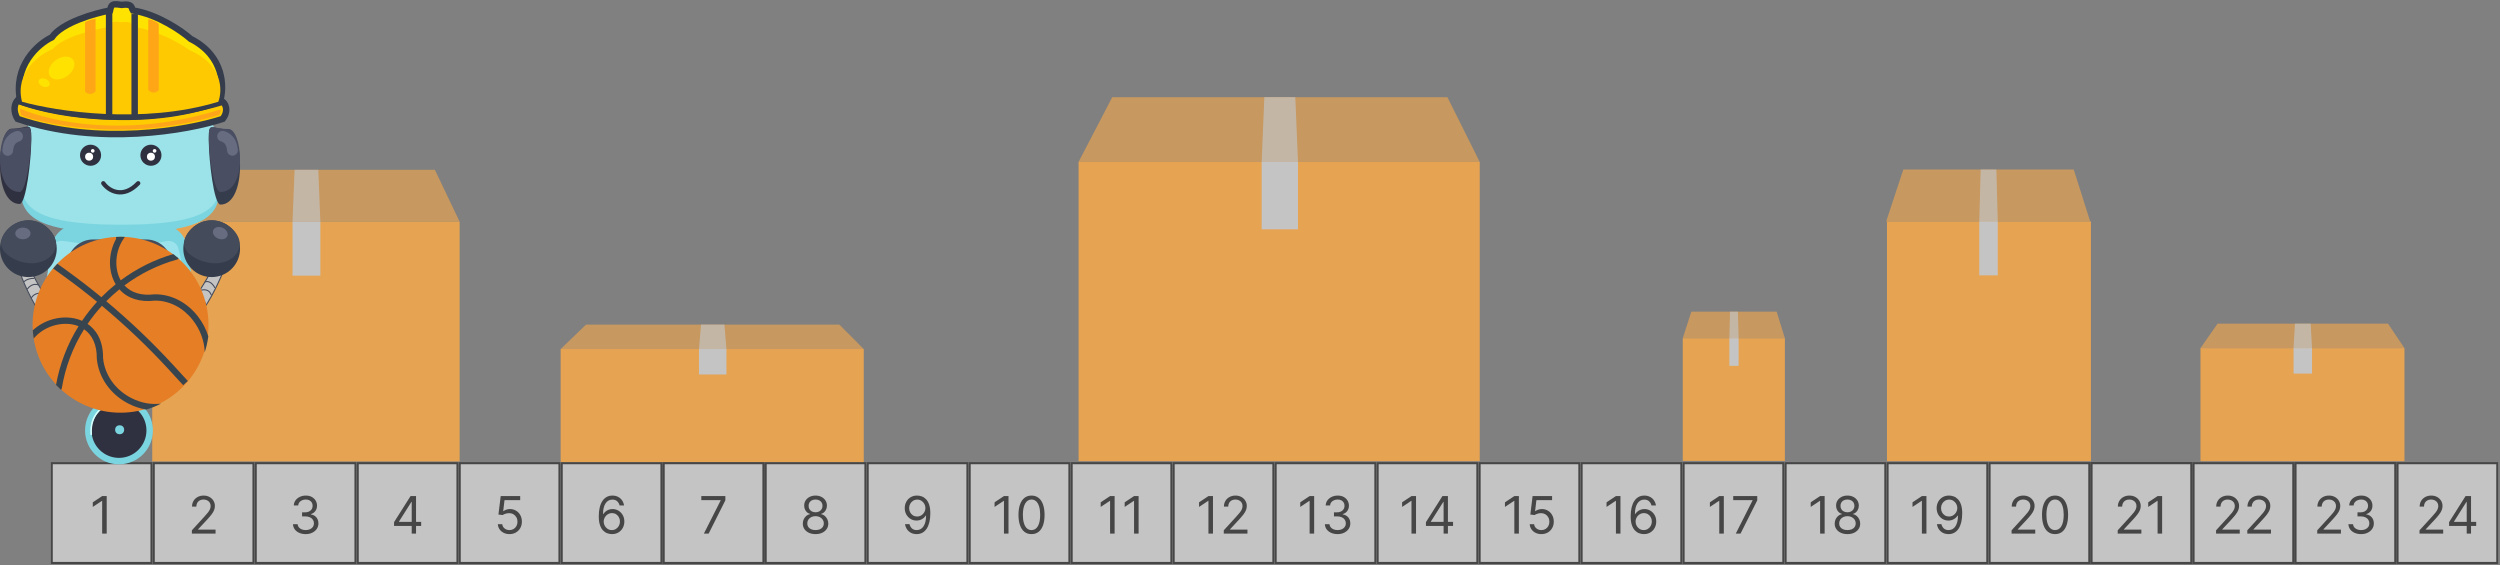 <svg width="1163" height="263" viewBox="0 0 1163 263" fill="none" xmlns="http://www.w3.org/2000/svg">
<rect x="0" y="0" width="1163" height="263" fill="#808080" stroke="none"/>
<rect x="23.552" y="214.959" width="1138.7" height="47.446" fill="#C4C4C4"/>
<rect x="24.052" y="215.459" width="46.446" height="46.446" fill="#C4C4C4" stroke="#464646"/>
<rect x="308.728" y="215.459" width="46.446" height="46.446" fill="#C4C4C4" stroke="#464646"/>
<rect x="71.498" y="215.459" width="46.446" height="46.446" fill="#C4C4C4" stroke="#464646"/>
<rect x="118.944" y="215.459" width="46.446" height="46.446" fill="#C4C4C4" stroke="#464646"/>
<rect x="166.39" y="215.459" width="46.446" height="46.446" fill="#C4C4C4" stroke="#464646"/>
<rect x="213.836" y="215.459" width="46.446" height="46.446" fill="#C4C4C4" stroke="#464646"/>
<rect x="261.282" y="215.459" width="46.446" height="46.446" fill="#C4C4C4" stroke="#464646"/>
<rect x="308.728" y="215.459" width="46.446" height="46.446" fill="#C4C4C4" stroke="#464646"/>
<rect x="356.173" y="215.459" width="46.446" height="46.446" fill="#C4C4C4" stroke="#464646"/>
<rect x="403.619" y="215.459" width="46.446" height="46.446" fill="#C4C4C4" stroke="#464646"/>
<rect x="451.065" y="215.459" width="46.446" height="46.446" fill="#C4C4C4" stroke="#464646"/>
<rect x="498.511" y="215.459" width="46.446" height="46.446" fill="#C4C4C4" stroke="#464646"/>
<rect x="545.957" y="215.459" width="46.446" height="46.446" fill="#C4C4C4" stroke="#464646"/>
<rect x="593.403" y="215.459" width="46.446" height="46.446" fill="#C4C4C4" stroke="#464646"/>
<rect x="640.848" y="215.459" width="46.446" height="46.446" fill="#C4C4C4" stroke="#464646"/>
<rect x="688.294" y="215.459" width="46.446" height="46.446" fill="#C4C4C4" stroke="#464646"/>
<rect x="735.74" y="215.459" width="46.446" height="46.446" fill="#C4C4C4" stroke="#464646"/>
<rect x="972.969" y="215.459" width="46.446" height="46.446" fill="#C4C4C4" stroke="#464646"/>
<rect x="783.186" y="215.459" width="46.446" height="46.446" fill="#C4C4C4" stroke="#464646"/>
<rect x="830.632" y="215.459" width="46.446" height="46.446" fill="#C4C4C4" stroke="#464646"/>
<rect x="1067.86" y="215.459" width="46.446" height="46.446" fill="#C4C4C4" stroke="#464646"/>
<rect x="878.078" y="215.459" width="46.446" height="46.446" fill="#C4C4C4" stroke="#464646"/>
<rect x="925.523" y="215.459" width="46.446" height="46.446" fill="#C4C4C4" stroke="#464646"/>
<rect x="972.969" y="215.459" width="46.446" height="46.446" fill="#C4C4C4" stroke="#464646"/>
<rect x="1020.42" y="215.459" width="46.446" height="46.446" fill="#C4C4C4" stroke="#464646"/>
<rect x="1067.86" y="215.459" width="46.446" height="46.446" fill="#C4C4C4" stroke="#464646"/>
<rect x="1115.31" y="215.459" width="46.446" height="46.446" fill="#C4C4C4" stroke="#464646"/>
<path d="M49.64 230.777V248.231H47.527V232.993H47.424L43.163 235.822V233.675L47.527 230.777H49.64Z" fill="#464646"/>
<path d="M89.262 248.231V246.697L95.024 240.39C95.7 239.652 96.257 239.01 96.694 238.464C97.132 237.913 97.456 237.396 97.666 236.913C97.882 236.425 97.99 235.913 97.99 235.379C97.99 234.765 97.842 234.234 97.546 233.785C97.257 233.336 96.859 232.99 96.353 232.746C95.847 232.501 95.279 232.379 94.649 232.379C93.978 232.379 93.393 232.518 92.893 232.797C92.399 233.069 92.015 233.453 91.742 233.947C91.475 234.442 91.342 235.021 91.342 235.686H89.331C89.331 234.663 89.566 233.765 90.038 232.993C90.509 232.22 91.151 231.618 91.964 231.186C92.782 230.754 93.7 230.538 94.717 230.538C95.74 230.538 96.646 230.754 97.436 231.186C98.225 231.618 98.845 232.2 99.293 232.933C99.742 233.666 99.967 234.481 99.967 235.379C99.967 236.021 99.85 236.649 99.617 237.263C99.39 237.871 98.992 238.55 98.424 239.3C97.862 240.044 97.081 240.953 96.081 242.027L92.16 246.22V246.356H100.274V248.231H89.262Z" fill="#464646"/>
<path d="M379.399 248.47C378.229 248.47 377.195 248.263 376.297 247.848C375.405 247.427 374.709 246.851 374.209 246.118C373.709 245.379 373.462 244.538 373.468 243.595C373.462 242.856 373.607 242.175 373.902 241.55C374.198 240.919 374.601 240.393 375.112 239.973C375.629 239.547 376.206 239.277 376.843 239.163V239.061C376.007 238.845 375.343 238.376 374.848 237.655C374.354 236.927 374.11 236.101 374.115 235.175C374.11 234.288 374.334 233.496 374.789 232.797C375.243 232.098 375.868 231.547 376.664 231.143C377.465 230.74 378.377 230.538 379.399 230.538C380.411 230.538 381.314 230.74 382.11 231.143C382.905 231.547 383.53 232.098 383.985 232.797C384.445 233.496 384.678 234.288 384.683 235.175C384.678 236.101 384.425 236.927 383.925 237.655C383.431 238.376 382.774 238.845 381.956 239.061V239.163C382.587 239.277 383.155 239.547 383.661 239.973C384.166 240.393 384.57 240.919 384.871 241.55C385.172 242.175 385.325 242.856 385.331 243.595C385.325 244.538 385.07 245.379 384.564 246.118C384.064 246.851 383.368 247.427 382.476 247.848C381.59 248.263 380.564 248.47 379.399 248.47ZM379.399 246.595C380.189 246.595 380.871 246.467 381.445 246.211C382.019 245.956 382.462 245.595 382.774 245.129C383.087 244.663 383.246 244.118 383.252 243.493C383.246 242.834 383.075 242.251 382.74 241.746C382.405 241.24 381.948 240.842 381.368 240.552C380.794 240.263 380.138 240.118 379.399 240.118C378.655 240.118 377.99 240.263 377.405 240.552C376.825 240.842 376.368 241.24 376.033 241.746C375.703 242.251 375.541 242.834 375.547 243.493C375.541 244.118 375.692 244.663 375.999 245.129C376.311 245.595 376.757 245.956 377.337 246.211C377.916 246.467 378.604 246.595 379.399 246.595ZM379.399 238.311C380.024 238.311 380.578 238.186 381.061 237.936C381.55 237.686 381.933 237.336 382.212 236.888C382.49 236.439 382.632 235.913 382.638 235.311C382.632 234.72 382.493 234.206 382.22 233.768C381.948 233.325 381.57 232.984 381.087 232.746C380.604 232.501 380.041 232.379 379.399 232.379C378.746 232.379 378.175 232.501 377.686 232.746C377.198 232.984 376.82 233.325 376.553 233.768C376.286 234.206 376.155 234.72 376.161 235.311C376.155 235.913 376.289 236.439 376.561 236.888C376.84 237.336 377.223 237.686 377.712 237.936C378.2 238.186 378.763 238.311 379.399 238.311Z" fill="#464646"/>
<path d="M706.581 230.777V248.231H704.468V232.993H704.365L700.104 235.822V233.675L704.468 230.777H706.581ZM717.056 248.47C716.056 248.47 715.155 248.271 714.354 247.873C713.553 247.476 712.911 246.93 712.428 246.237C711.945 245.544 711.681 244.754 711.635 243.868H713.681C713.76 244.657 714.118 245.311 714.755 245.828C715.397 246.339 716.164 246.595 717.056 246.595C717.772 246.595 718.408 246.427 718.965 246.092C719.527 245.757 719.968 245.297 720.286 244.711C720.61 244.121 720.772 243.453 720.772 242.709C720.772 241.947 720.604 241.268 720.269 240.672C719.939 240.069 719.485 239.595 718.905 239.248C718.326 238.902 717.664 238.726 716.919 238.72C716.385 238.714 715.837 238.797 715.275 238.967C714.712 239.132 714.249 239.345 713.885 239.606L711.908 239.368L712.965 230.777H722.033V232.652H714.738L714.124 237.8H714.226C714.584 237.515 715.033 237.28 715.573 237.092C716.113 236.905 716.675 236.811 717.26 236.811C718.329 236.811 719.28 237.067 720.115 237.578C720.956 238.084 721.615 238.777 722.093 239.657C722.576 240.538 722.817 241.544 722.817 242.675C722.817 243.788 722.567 244.782 722.067 245.657C721.573 246.527 720.891 247.214 720.022 247.72C719.152 248.22 718.164 248.47 717.056 248.47Z" fill="#464646"/>
<path d="M935.788 248.231V246.697L941.549 240.39C942.225 239.652 942.782 239.01 943.219 238.464C943.657 237.913 943.981 237.396 944.191 236.913C944.407 236.425 944.515 235.913 944.515 235.379C944.515 234.765 944.367 234.234 944.072 233.785C943.782 233.336 943.384 232.99 942.879 232.746C942.373 232.501 941.805 232.379 941.174 232.379C940.504 232.379 939.918 232.518 939.418 232.797C938.924 233.069 938.541 233.453 938.268 233.947C938.001 234.442 937.867 235.021 937.867 235.686H935.856C935.856 234.663 936.092 233.765 936.563 232.993C937.035 232.22 937.677 231.618 938.489 231.186C939.308 230.754 940.225 230.538 941.242 230.538C942.265 230.538 943.171 230.754 943.961 231.186C944.751 231.618 945.37 232.2 945.819 232.933C946.268 233.666 946.492 234.481 946.492 235.379C946.492 236.021 946.376 236.649 946.143 237.263C945.916 237.871 945.518 238.55 944.95 239.3C944.387 240.044 943.606 240.953 942.606 242.027L938.685 246.22V246.356H946.799V248.231H935.788ZM956.012 248.47C954.728 248.47 953.634 248.121 952.731 247.422C951.827 246.717 951.137 245.697 950.66 244.362C950.183 243.021 949.944 241.402 949.944 239.504C949.944 237.618 950.183 236.007 950.66 234.672C951.143 233.331 951.836 232.308 952.739 231.603C953.648 230.893 954.739 230.538 956.012 230.538C957.285 230.538 958.373 230.893 959.276 231.603C960.185 232.308 960.879 233.331 961.356 234.672C961.839 236.007 962.08 237.618 962.08 239.504C962.08 241.402 961.842 243.021 961.364 244.362C960.887 245.697 960.197 246.717 959.293 247.422C958.39 248.121 957.296 248.47 956.012 248.47ZM956.012 246.595C957.285 246.595 958.273 245.981 958.978 244.754C959.683 243.527 960.035 241.777 960.035 239.504C960.035 237.993 959.873 236.706 959.549 235.643C959.231 234.581 958.771 233.771 958.168 233.214C957.572 232.657 956.853 232.379 956.012 232.379C954.751 232.379 953.765 233.001 953.055 234.246C952.344 235.484 951.989 237.237 951.989 239.504C951.989 241.015 952.148 242.3 952.467 243.356C952.785 244.413 953.242 245.217 953.839 245.768C954.441 246.319 955.166 246.595 956.012 246.595Z" fill="#464646"/>
<path d="M985.155 248.231V246.697L990.917 240.39C991.593 239.652 992.15 239.01 992.587 238.464C993.025 237.913 993.349 237.396 993.559 236.913C993.775 236.425 993.883 235.913 993.883 235.379C993.883 234.765 993.735 234.234 993.44 233.785C993.15 233.336 992.752 232.99 992.246 232.746C991.741 232.501 991.173 232.379 990.542 232.379C989.871 232.379 989.286 232.518 988.786 232.797C988.292 233.069 987.908 233.453 987.636 233.947C987.369 234.442 987.235 235.021 987.235 235.686H985.224C985.224 234.663 985.459 233.765 985.931 232.993C986.403 232.22 987.045 231.618 987.857 231.186C988.675 230.754 989.593 230.538 990.61 230.538C991.633 230.538 992.539 230.754 993.329 231.186C994.119 231.618 994.738 232.2 995.187 232.933C995.636 233.666 995.86 234.481 995.86 235.379C995.86 236.021 995.744 236.649 995.511 237.263C995.283 237.871 994.886 238.55 994.317 239.3C993.755 240.044 992.974 240.953 991.974 242.027L988.053 246.22V246.356H996.167V248.231H985.155ZM1005.82 230.777V248.231H1003.71V232.993H1003.61L999.346 235.822V233.675L1003.71 230.777H1005.82Z" fill="#464646"/>
<path d="M142.231 248.47C141.106 248.47 140.103 248.277 139.222 247.89C138.347 247.504 137.651 246.967 137.134 246.28C136.623 245.586 136.344 244.782 136.299 243.868H138.447C138.492 244.43 138.685 244.916 139.026 245.325C139.367 245.728 139.813 246.041 140.364 246.263C140.915 246.484 141.526 246.595 142.197 246.595C142.947 246.595 143.611 246.464 144.191 246.203C144.771 245.942 145.225 245.578 145.555 245.112C145.884 244.646 146.049 244.106 146.049 243.493C146.049 242.851 145.89 242.285 145.572 241.797C145.254 241.302 144.788 240.916 144.174 240.638C143.56 240.359 142.81 240.22 141.924 240.22H140.526V238.345H141.924C142.617 238.345 143.225 238.22 143.748 237.97C144.276 237.72 144.688 237.368 144.984 236.913C145.285 236.459 145.435 235.925 145.435 235.311C145.435 234.72 145.305 234.206 145.043 233.768C144.782 233.331 144.413 232.99 143.935 232.746C143.464 232.501 142.907 232.379 142.265 232.379C141.663 232.379 141.094 232.49 140.56 232.711C140.032 232.927 139.6 233.243 139.265 233.657C138.93 234.067 138.748 234.561 138.719 235.14H136.674C136.708 234.226 136.984 233.425 137.501 232.737C138.018 232.044 138.694 231.504 139.529 231.118C140.37 230.731 141.293 230.538 142.299 230.538C143.379 230.538 144.305 230.757 145.077 231.194C145.85 231.626 146.444 232.197 146.859 232.907C147.273 233.618 147.481 234.385 147.481 235.209C147.481 236.192 147.222 237.03 146.705 237.723C146.194 238.416 145.498 238.896 144.617 239.163V239.3C145.719 239.481 146.58 239.95 147.2 240.706C147.819 241.456 148.129 242.385 148.129 243.493C148.129 244.442 147.87 245.294 147.353 246.05C146.842 246.8 146.143 247.39 145.256 247.822C144.37 248.254 143.361 248.47 142.231 248.47Z" fill="#464646"/>
<path d="M426.718 230.538C427.434 230.544 428.149 230.68 428.865 230.947C429.581 231.214 430.235 231.657 430.826 232.277C431.417 232.89 431.891 233.728 432.249 234.791C432.607 235.853 432.786 237.186 432.786 238.788C432.786 240.339 432.638 241.717 432.343 242.922C432.053 244.121 431.632 245.132 431.081 245.956C430.536 246.78 429.871 247.405 429.087 247.831C428.309 248.257 427.428 248.47 426.445 248.47C425.468 248.47 424.596 248.277 423.828 247.89C423.067 247.498 422.442 246.956 421.953 246.263C421.471 245.564 421.161 244.754 421.024 243.834H423.104C423.292 244.635 423.664 245.297 424.221 245.819C424.783 246.336 425.524 246.595 426.445 246.595C427.792 246.595 428.854 246.007 429.632 244.831C430.417 243.655 430.809 241.993 430.809 239.845H430.672C430.354 240.322 429.976 240.734 429.539 241.081C429.101 241.427 428.615 241.694 428.081 241.882C427.547 242.069 426.979 242.163 426.377 242.163C425.377 242.163 424.459 241.916 423.624 241.422C422.794 240.922 422.13 240.237 421.63 239.368C421.135 238.493 420.888 237.493 420.888 236.368C420.888 235.3 421.127 234.322 421.604 233.436C422.087 232.544 422.763 231.834 423.632 231.305C424.507 230.777 425.536 230.521 426.718 230.538ZM426.718 232.413C426.002 232.413 425.357 232.592 424.783 232.95C424.215 233.302 423.763 233.78 423.428 234.382C423.098 234.978 422.934 235.64 422.934 236.368C422.934 237.095 423.093 237.757 423.411 238.353C423.735 238.944 424.175 239.416 424.732 239.768C425.294 240.115 425.934 240.288 426.649 240.288C427.189 240.288 427.692 240.183 428.158 239.973C428.624 239.757 429.03 239.464 429.377 239.095C429.729 238.72 430.005 238.297 430.203 237.825C430.402 237.348 430.502 236.851 430.502 236.334C430.502 235.652 430.337 235.013 430.007 234.416C429.684 233.819 429.235 233.336 428.661 232.967C428.093 232.598 427.445 232.413 426.718 232.413Z" fill="#464646"/>
<path d="M753.84 230.777V248.231H751.726V232.993H751.624L747.363 235.822V233.675L751.726 230.777H753.84ZM764.655 248.47C763.939 248.459 763.223 248.322 762.507 248.061C761.792 247.8 761.138 247.359 760.547 246.74C759.956 246.115 759.482 245.271 759.124 244.209C758.766 243.14 758.587 241.8 758.587 240.186C758.587 238.64 758.732 237.271 759.022 236.078C759.311 234.879 759.732 233.871 760.283 233.052C760.834 232.228 761.499 231.603 762.277 231.177C763.061 230.751 763.945 230.538 764.928 230.538C765.905 230.538 766.774 230.734 767.536 231.126C768.303 231.513 768.928 232.052 769.411 232.746C769.894 233.439 770.206 234.237 770.348 235.14H768.269C768.076 234.356 767.701 233.706 767.144 233.189C766.587 232.672 765.848 232.413 764.928 232.413C763.576 232.413 762.51 233.001 761.732 234.177C760.959 235.353 760.57 237.004 760.564 239.129H760.701C761.019 238.646 761.397 238.234 761.834 237.893C762.277 237.547 762.766 237.28 763.3 237.092C763.834 236.905 764.399 236.811 764.996 236.811C765.996 236.811 766.911 237.061 767.74 237.561C768.57 238.055 769.235 238.74 769.735 239.615C770.235 240.484 770.485 241.481 770.485 242.606C770.485 243.686 770.243 244.675 769.76 245.572C769.277 246.464 768.598 247.175 767.723 247.703C766.854 248.226 765.831 248.481 764.655 248.47ZM764.655 246.595C765.371 246.595 766.013 246.416 766.581 246.058C767.155 245.7 767.607 245.22 767.936 244.618C768.272 244.015 768.439 243.345 768.439 242.606C768.439 241.885 768.277 241.228 767.953 240.638C767.635 240.041 767.195 239.567 766.632 239.214C766.076 238.862 765.439 238.686 764.723 238.686C764.184 238.686 763.681 238.794 763.215 239.01C762.749 239.22 762.34 239.51 761.988 239.879C761.641 240.248 761.368 240.672 761.169 241.149C760.97 241.621 760.871 242.118 760.871 242.64C760.871 243.334 761.033 243.981 761.357 244.584C761.686 245.186 762.135 245.672 762.703 246.041C763.277 246.41 763.928 246.595 764.655 246.595Z" fill="#464646"/>
<path d="M183.311 244.652V242.913L190.982 230.777H192.243V233.47H191.391L185.595 242.64V242.777H195.925V244.652H183.311ZM191.527 248.231V244.123V243.314V230.777H193.539V248.231H191.527Z" fill="#464646"/>
<path d="M469.153 230.777V248.231H467.039V232.993H466.937L462.676 235.822V233.675L467.039 230.777H469.153ZM479.866 248.47C478.582 248.47 477.488 248.121 476.585 247.422C475.681 246.717 474.991 245.697 474.514 244.362C474.036 243.021 473.798 241.402 473.798 239.504C473.798 237.618 474.036 236.007 474.514 234.672C474.997 233.331 475.69 232.308 476.593 231.603C477.502 230.893 478.593 230.538 479.866 230.538C481.139 230.538 482.227 230.893 483.13 231.603C484.039 232.308 484.732 233.331 485.21 234.672C485.693 236.007 485.934 237.618 485.934 239.504C485.934 241.402 485.696 243.021 485.218 244.362C484.741 245.697 484.051 246.717 483.147 247.422C482.244 248.121 481.15 248.47 479.866 248.47ZM479.866 246.595C481.139 246.595 482.127 245.981 482.832 244.754C483.536 243.527 483.889 241.777 483.889 239.504C483.889 237.993 483.727 236.706 483.403 235.643C483.085 234.581 482.625 233.771 482.022 233.214C481.426 232.657 480.707 232.379 479.866 232.379C478.605 232.379 477.619 233.001 476.909 234.246C476.198 235.484 475.843 237.237 475.843 239.504C475.843 241.015 476.002 242.3 476.321 243.356C476.639 244.413 477.096 245.217 477.693 245.768C478.295 246.319 479.019 246.595 479.866 246.595Z" fill="#464646"/>
<path d="M801.918 230.777V248.231H799.805V232.993H799.703L795.441 235.822V233.675L799.805 230.777H801.918ZM807.484 248.231L815.291 232.788V232.652H806.291V230.777H817.472V232.754L809.7 248.231H807.484Z" fill="#464646"/>
<path d="M1030.91 248.231V246.697L1036.68 240.39C1037.35 239.652 1037.91 239.01 1038.35 238.464C1038.78 237.913 1039.11 237.396 1039.32 236.913C1039.53 236.425 1039.64 235.913 1039.64 235.379C1039.64 234.765 1039.49 234.234 1039.2 233.785C1038.91 233.336 1038.51 232.99 1038 232.746C1037.5 232.501 1036.93 232.379 1036.3 232.379C1035.63 232.379 1035.04 232.518 1034.54 232.797C1034.05 233.069 1033.67 233.453 1033.39 233.947C1033.13 234.442 1032.99 235.021 1032.99 235.686H1030.98C1030.98 234.663 1031.22 233.765 1031.69 232.993C1032.16 232.22 1032.8 231.618 1033.62 231.186C1034.43 230.754 1035.35 230.538 1036.37 230.538C1037.39 230.538 1038.3 230.754 1039.09 231.186C1039.88 231.618 1040.5 232.2 1040.94 232.933C1041.39 233.666 1041.62 234.481 1041.62 235.379C1041.62 236.021 1041.5 236.649 1041.27 237.263C1041.04 237.871 1040.64 238.55 1040.08 239.3C1039.51 240.044 1038.73 240.953 1037.73 242.027L1033.81 246.22V246.356H1041.93V248.231H1030.91ZM1045.44 248.231V246.697L1051.21 240.39C1051.88 239.652 1052.44 239.01 1052.88 238.464C1053.31 237.913 1053.64 237.396 1053.85 236.913C1054.06 236.425 1054.17 235.913 1054.17 235.379C1054.17 234.765 1054.02 234.234 1053.73 233.785C1053.44 233.336 1053.04 232.99 1052.54 232.746C1052.03 232.501 1051.46 232.379 1050.83 232.379C1050.16 232.379 1049.58 232.518 1049.08 232.797C1048.58 233.069 1048.2 233.453 1047.93 233.947C1047.66 234.442 1047.52 235.021 1047.52 235.686H1045.51C1045.51 234.663 1045.75 233.765 1046.22 232.993C1046.69 232.22 1047.33 231.618 1048.15 231.186C1048.96 230.754 1049.88 230.538 1050.9 230.538C1051.92 230.538 1052.83 230.754 1053.62 231.186C1054.41 231.618 1055.03 232.2 1055.48 232.933C1055.93 233.666 1056.15 234.481 1056.15 235.379C1056.15 236.021 1056.03 236.649 1055.8 237.263C1055.57 237.871 1055.18 238.55 1054.61 239.3C1054.04 240.044 1053.26 240.953 1052.26 242.027L1048.34 246.22V246.356H1056.46V248.231H1045.44Z" fill="#464646"/>
<path d="M1077.98 248.231V246.697L1083.75 240.39C1084.42 239.652 1084.98 239.01 1085.42 238.464C1085.85 237.913 1086.18 237.396 1086.39 236.913C1086.6 236.425 1086.71 235.913 1086.71 235.379C1086.71 234.765 1086.56 234.234 1086.27 233.785C1085.98 233.336 1085.58 232.99 1085.08 232.746C1084.57 232.501 1084 232.379 1083.37 232.379C1082.7 232.379 1082.12 232.518 1081.62 232.797C1081.12 233.069 1080.74 233.453 1080.46 233.947C1080.2 234.442 1080.06 235.021 1080.06 235.686H1078.05C1078.05 234.663 1078.29 233.765 1078.76 232.993C1079.23 232.22 1079.87 231.618 1080.69 231.186C1081.5 230.754 1082.42 230.538 1083.44 230.538C1084.46 230.538 1085.37 230.754 1086.16 231.186C1086.95 231.618 1087.57 232.2 1088.02 232.933C1088.46 233.666 1088.69 234.481 1088.69 235.379C1088.69 236.021 1088.57 236.649 1088.34 237.263C1088.11 237.871 1087.71 238.55 1087.15 239.3C1086.58 240.044 1085.8 240.953 1084.8 242.027L1080.88 246.22V246.356H1089V248.231H1077.98ZM1098.41 248.47C1097.29 248.47 1096.29 248.277 1095.4 247.89C1094.53 247.504 1093.83 246.967 1093.32 246.28C1092.81 245.586 1092.53 244.782 1092.48 243.868H1094.63C1094.67 244.43 1094.87 244.916 1095.21 245.325C1095.55 245.728 1096 246.041 1096.55 246.263C1097.1 246.484 1097.71 246.595 1098.38 246.595C1099.13 246.595 1099.79 246.464 1100.37 246.203C1100.95 245.942 1101.41 245.578 1101.74 245.112C1102.07 244.646 1102.23 244.106 1102.23 243.493C1102.23 242.851 1102.07 242.285 1101.75 241.797C1101.44 241.302 1100.97 240.916 1100.36 240.638C1099.74 240.359 1098.99 240.22 1098.11 240.22H1096.71V238.345H1098.11C1098.8 238.345 1099.41 238.22 1099.93 237.97C1100.46 237.72 1100.87 237.368 1101.17 236.913C1101.47 236.459 1101.62 235.925 1101.62 235.311C1101.62 234.72 1101.49 234.206 1101.23 233.768C1100.96 233.331 1100.6 232.99 1100.12 232.746C1099.65 232.501 1099.09 232.379 1098.45 232.379C1097.85 232.379 1097.28 232.49 1096.74 232.711C1096.21 232.927 1095.78 233.243 1095.45 233.657C1095.11 234.067 1094.93 234.561 1094.9 235.14H1092.86C1092.89 234.226 1093.17 233.425 1093.68 232.737C1094.2 232.044 1094.88 231.504 1095.71 231.118C1096.55 230.731 1097.48 230.538 1098.48 230.538C1099.56 230.538 1100.49 230.757 1101.26 231.194C1102.03 231.626 1102.63 232.197 1103.04 232.907C1103.46 233.618 1103.66 234.385 1103.66 235.209C1103.66 236.192 1103.4 237.03 1102.89 237.723C1102.38 238.416 1101.68 238.896 1100.8 239.163V239.3C1101.9 239.481 1102.76 239.95 1103.38 240.706C1104 241.456 1104.31 242.385 1104.31 243.493C1104.31 244.442 1104.05 245.294 1103.54 246.05C1103.02 246.8 1102.33 247.39 1101.44 247.822C1100.55 248.254 1099.54 248.47 1098.41 248.47Z" fill="#464646"/>
<path d="M237.019 248.47C236.019 248.47 235.119 248.271 234.318 247.873C233.517 247.476 232.875 246.93 232.392 246.237C231.909 245.544 231.644 244.754 231.599 243.868H233.644C233.724 244.657 234.082 245.311 234.718 245.828C235.36 246.339 236.127 246.595 237.019 246.595C237.735 246.595 238.372 246.427 238.929 246.092C239.491 245.757 239.931 245.297 240.25 244.711C240.573 244.121 240.735 243.453 240.735 242.709C240.735 241.947 240.568 241.268 240.233 240.672C239.903 240.069 239.448 239.595 238.869 239.248C238.289 238.902 237.627 238.726 236.883 238.72C236.349 238.714 235.801 238.797 235.238 238.967C234.676 239.132 234.213 239.345 233.849 239.606L231.872 239.368L232.929 230.777H241.997V232.652H234.701L234.088 237.8H234.19C234.548 237.515 234.997 237.28 235.536 237.092C236.076 236.905 236.639 236.811 237.224 236.811C238.292 236.811 239.244 237.067 240.079 237.578C240.92 238.084 241.579 238.777 242.056 239.657C242.539 240.538 242.781 241.544 242.781 242.675C242.781 243.788 242.531 244.782 242.031 245.657C241.536 246.527 240.855 247.214 239.985 247.72C239.116 248.22 238.127 248.47 237.019 248.47Z" fill="#464646"/>
<path d="M518.521 230.777V248.231H516.407V232.993H516.305L512.043 235.822V233.675L516.407 230.777H518.521ZM529.677 230.777V248.231H527.563V232.993H527.461L523.2 235.822V233.675L527.563 230.777H529.677Z" fill="#464646"/>
<path d="M848.825 230.777V248.231H846.712V232.993H846.609L842.348 235.822V233.675L846.712 230.777H848.825ZM859.436 248.47C858.266 248.47 857.232 248.263 856.334 247.848C855.442 247.427 854.746 246.851 854.246 246.118C853.746 245.379 853.499 244.538 853.504 243.595C853.499 242.856 853.644 242.175 853.939 241.55C854.234 240.919 854.638 240.393 855.149 239.973C855.666 239.547 856.243 239.277 856.879 239.163V239.061C856.044 238.845 855.379 238.376 854.885 237.655C854.391 236.927 854.146 236.101 854.152 235.175C854.146 234.288 854.371 233.496 854.825 232.797C855.28 232.098 855.905 231.547 856.7 231.143C857.502 230.74 858.413 230.538 859.436 230.538C860.448 230.538 861.351 230.74 862.146 231.143C862.942 231.547 863.567 232.098 864.021 232.797C864.482 233.496 864.715 234.288 864.72 235.175C864.715 236.101 864.462 236.927 863.962 237.655C863.467 238.376 862.811 238.845 861.993 239.061V239.163C862.624 239.277 863.192 239.547 863.698 239.973C864.203 240.393 864.607 240.919 864.908 241.55C865.209 242.175 865.362 242.856 865.368 243.595C865.362 244.538 865.107 245.379 864.601 246.118C864.101 246.851 863.405 247.427 862.513 247.848C861.627 248.263 860.601 248.47 859.436 248.47ZM859.436 246.595C860.226 246.595 860.908 246.467 861.482 246.211C862.056 245.956 862.499 245.595 862.811 245.129C863.124 244.663 863.283 244.118 863.288 243.493C863.283 242.834 863.112 242.251 862.777 241.746C862.442 241.24 861.984 240.842 861.405 240.552C860.831 240.263 860.175 240.118 859.436 240.118C858.692 240.118 858.027 240.263 857.442 240.552C856.862 240.842 856.405 241.24 856.07 241.746C855.74 242.251 855.578 242.834 855.584 243.493C855.578 244.118 855.729 244.663 856.036 245.129C856.348 245.595 856.794 245.956 857.374 246.211C857.953 246.467 858.641 246.595 859.436 246.595ZM859.436 238.311C860.061 238.311 860.615 238.186 861.098 237.936C861.587 237.686 861.97 237.336 862.249 236.888C862.527 236.439 862.669 235.913 862.675 235.311C862.669 234.72 862.53 234.206 862.257 233.768C861.984 233.325 861.607 232.984 861.124 232.746C860.641 232.501 860.078 232.379 859.436 232.379C858.783 232.379 858.212 232.501 857.723 232.746C857.234 232.984 856.857 233.325 856.59 233.768C856.323 234.206 856.192 234.72 856.198 235.311C856.192 235.913 856.325 236.439 856.598 236.888C856.877 237.336 857.26 237.686 857.749 237.936C858.237 238.186 858.8 238.311 859.436 238.311Z" fill="#464646"/>
<path d="M284.619 248.47C283.903 248.459 283.187 248.322 282.471 248.061C281.755 247.8 281.101 247.359 280.511 246.74C279.92 246.115 279.445 245.271 279.087 244.209C278.729 243.14 278.55 241.8 278.55 240.186C278.55 238.64 278.695 237.271 278.985 236.078C279.275 234.879 279.695 233.871 280.246 233.052C280.798 232.228 281.462 231.603 282.241 231.177C283.025 230.751 283.908 230.538 284.891 230.538C285.869 230.538 286.738 230.734 287.499 231.126C288.266 231.513 288.891 232.052 289.374 232.746C289.857 233.439 290.17 234.237 290.312 235.14H288.232C288.039 234.356 287.664 233.706 287.107 233.189C286.55 232.672 285.812 232.413 284.891 232.413C283.539 232.413 282.474 233.001 281.695 234.177C280.923 235.353 280.533 237.004 280.528 239.129H280.664C280.982 238.646 281.36 238.234 281.798 237.893C282.241 237.547 282.729 237.28 283.263 237.092C283.798 236.905 284.363 236.811 284.959 236.811C285.959 236.811 286.874 237.061 287.704 237.561C288.533 238.055 289.198 238.74 289.698 239.615C290.198 240.484 290.448 241.481 290.448 242.606C290.448 243.686 290.207 244.675 289.724 245.572C289.241 246.464 288.562 247.175 287.687 247.703C286.817 248.226 285.795 248.481 284.619 248.47ZM284.619 246.595C285.334 246.595 285.976 246.416 286.545 246.058C287.119 245.7 287.57 245.22 287.9 244.618C288.235 244.015 288.403 243.345 288.403 242.606C288.403 241.885 288.241 241.228 287.917 240.638C287.599 240.041 287.158 239.567 286.596 239.214C286.039 238.862 285.403 238.686 284.687 238.686C284.147 238.686 283.644 238.794 283.178 239.01C282.712 239.22 282.303 239.51 281.951 239.879C281.604 240.248 281.332 240.672 281.133 241.149C280.934 241.621 280.834 242.118 280.834 242.64C280.834 243.334 280.996 243.981 281.32 244.584C281.65 245.186 282.099 245.672 282.667 246.041C283.241 246.41 283.891 246.595 284.619 246.595Z" fill="#464646"/>
<path d="M611.35 230.777V248.231H609.236V232.993H609.134L604.873 235.822V233.675L609.236 230.777H611.35ZM622.267 248.47C621.142 248.47 620.14 248.277 619.259 247.89C618.384 247.504 617.688 246.967 617.171 246.28C616.659 245.586 616.381 244.782 616.336 243.868H618.483C618.529 244.43 618.722 244.916 619.063 245.325C619.404 245.728 619.85 246.041 620.401 246.263C620.952 246.484 621.563 246.595 622.233 246.595C622.983 246.595 623.648 246.464 624.228 246.203C624.807 245.942 625.262 245.578 625.591 245.112C625.921 244.646 626.086 244.106 626.086 243.493C626.086 242.851 625.927 242.285 625.608 241.797C625.29 241.302 624.824 240.916 624.211 240.638C623.597 240.359 622.847 240.22 621.961 240.22H620.563V238.345H621.961C622.654 238.345 623.262 238.22 623.784 237.97C624.313 237.72 624.725 237.368 625.02 236.913C625.321 236.459 625.472 235.925 625.472 235.311C625.472 234.72 625.341 234.206 625.08 233.768C624.819 233.331 624.449 232.99 623.972 232.746C623.5 232.501 622.944 232.379 622.302 232.379C621.699 232.379 621.131 232.49 620.597 232.711C620.069 232.927 619.637 233.243 619.302 233.657C618.966 234.067 618.784 234.561 618.756 235.14H616.711C616.745 234.226 617.02 233.425 617.537 232.737C618.054 232.044 618.731 231.504 619.566 231.118C620.407 230.731 621.33 230.538 622.336 230.538C623.415 230.538 624.341 230.757 625.114 231.194C625.887 231.626 626.481 232.197 626.895 232.907C627.31 233.618 627.517 234.385 627.517 235.209C627.517 236.192 627.259 237.03 626.742 237.723C626.231 238.416 625.534 238.896 624.654 239.163V239.3C625.756 239.481 626.617 239.95 627.236 240.706C627.856 241.456 628.165 242.385 628.165 243.493C628.165 244.442 627.907 245.294 627.39 246.05C626.878 246.8 626.179 247.39 625.293 247.822C624.407 248.254 623.398 248.47 622.267 248.47Z" fill="#464646"/>
<path d="M327.447 248.231L335.254 232.788V232.652H326.254V230.777H337.436V232.754L329.663 248.231H327.447Z" fill="#464646"/>
<path d="M658.737 230.777V248.231H656.623V232.993H656.521L652.26 235.822V233.675L656.623 230.777H658.737ZM663.348 244.652V242.913L671.018 230.777H672.28V233.47H671.427L665.632 242.64V242.777H675.961V244.652H663.348ZM671.564 248.231V244.123V243.314V230.777H673.575V248.231H671.564Z" fill="#464646"/>
<path d="M564.279 230.777V248.231H562.166V232.993H562.063L557.802 235.822V233.675L562.166 230.777H564.279ZM569.299 248.231V246.697L575.061 240.39C575.737 239.652 576.293 239.01 576.731 238.464C577.168 237.913 577.492 237.396 577.703 236.913C577.918 236.425 578.026 235.913 578.026 235.379C578.026 234.765 577.879 234.234 577.583 233.785C577.293 233.336 576.896 232.99 576.39 232.746C575.884 232.501 575.316 232.379 574.686 232.379C574.015 232.379 573.43 232.518 572.93 232.797C572.436 233.069 572.052 233.453 571.779 233.947C571.512 234.442 571.379 235.021 571.379 235.686H569.367C569.367 234.663 569.603 233.765 570.075 232.993C570.546 232.22 571.188 231.618 572.001 231.186C572.819 230.754 573.737 230.538 574.754 230.538C575.776 230.538 576.683 230.754 577.472 231.186C578.262 231.618 578.882 232.2 579.33 232.933C579.779 233.666 580.004 234.481 580.004 235.379C580.004 236.021 579.887 236.649 579.654 237.263C579.427 237.871 579.029 238.55 578.461 239.3C577.899 240.044 577.117 240.953 576.117 242.027L572.197 246.22V246.356H580.311V248.231H569.299Z" fill="#464646"/>
<path d="M896.177 230.777V248.231H894.064V232.993H893.962L889.7 235.822V233.675L894.064 230.777H896.177ZM906.754 230.538C907.47 230.544 908.186 230.68 908.902 230.947C909.618 231.214 910.271 231.657 910.862 232.277C911.453 232.89 911.927 233.728 912.285 234.791C912.643 235.853 912.822 237.186 912.822 238.788C912.822 240.339 912.675 241.717 912.379 242.922C912.089 244.121 911.669 245.132 911.118 245.956C910.572 246.78 909.908 247.405 909.123 247.831C908.345 248.257 907.464 248.47 906.481 248.47C905.504 248.47 904.632 248.277 903.865 247.89C903.104 247.498 902.479 246.956 901.99 246.263C901.507 245.564 901.197 244.754 901.061 243.834H903.141C903.328 244.635 903.7 245.297 904.257 245.819C904.82 246.336 905.561 246.595 906.481 246.595C907.828 246.595 908.891 246.007 909.669 244.831C910.453 243.655 910.845 241.993 910.845 239.845H910.709C910.391 240.322 910.013 240.734 909.575 241.081C909.138 241.427 908.652 241.694 908.118 241.882C907.584 242.069 907.016 242.163 906.413 242.163C905.413 242.163 904.496 241.916 903.66 241.422C902.831 240.922 902.166 240.237 901.666 239.368C901.172 238.493 900.925 237.493 900.925 236.368C900.925 235.3 901.163 234.322 901.641 233.436C902.123 232.544 902.8 231.834 903.669 231.305C904.544 230.777 905.572 230.521 906.754 230.538ZM906.754 232.413C906.038 232.413 905.393 232.592 904.82 232.95C904.251 233.302 903.8 233.78 903.464 234.382C903.135 234.978 902.97 235.64 902.97 236.368C902.97 237.095 903.129 237.757 903.447 238.353C903.771 238.944 904.212 239.416 904.768 239.768C905.331 240.115 905.97 240.288 906.686 240.288C907.226 240.288 907.729 240.183 908.195 239.973C908.66 239.757 909.067 239.464 909.413 239.095C909.766 238.72 910.041 238.297 910.24 237.825C910.439 237.348 910.538 236.851 910.538 236.334C910.538 235.652 910.373 235.013 910.044 234.416C909.72 233.819 909.271 233.336 908.697 232.967C908.129 232.598 907.481 232.413 906.754 232.413Z" fill="#464646"/>
<path d="M1125.56 248.231V246.697L1131.32 240.39C1132 239.652 1132.55 239.01 1132.99 238.464C1133.43 237.913 1133.75 237.396 1133.96 236.913C1134.18 236.425 1134.29 235.913 1134.29 235.379C1134.29 234.765 1134.14 234.234 1133.84 233.785C1133.55 233.336 1133.16 232.99 1132.65 232.746C1132.14 232.501 1131.58 232.379 1130.95 232.379C1130.28 232.379 1129.69 232.518 1129.19 232.797C1128.7 233.069 1128.31 233.453 1128.04 233.947C1127.77 234.442 1127.64 235.021 1127.64 235.686H1125.63C1125.63 234.663 1125.86 233.765 1126.33 232.993C1126.81 232.22 1127.45 231.618 1128.26 231.186C1129.08 230.754 1130 230.538 1131.01 230.538C1132.04 230.538 1132.94 230.754 1133.73 231.186C1134.52 231.618 1135.14 232.2 1135.59 232.933C1136.04 233.666 1136.26 234.481 1136.26 235.379C1136.26 236.021 1136.15 236.649 1135.91 237.263C1135.69 237.871 1135.29 238.55 1134.72 239.3C1134.16 240.044 1133.38 240.953 1132.38 242.027L1128.46 246.22V246.356H1136.57V248.231H1125.56ZM1139.31 244.652V242.913L1146.98 230.777H1148.24V233.47H1147.39L1141.59 242.64V242.777H1151.92V244.652H1139.31ZM1147.52 248.231V244.123V243.314V230.777H1149.53V248.231H1147.52Z" fill="#464646"/>
<rect x="70.817" y="103.116" width="143" height="111.535" fill="#E6A352"/>
<path d="M82.814 79H202.301L213.818 103.116H70.817L82.814 79Z" fill="#E6A352" fill-opacity="0.7"/>
<path d="M137.039 79H148.076L149.036 103.116H136.079L137.039 79Z" fill="#C4C4C4" fill-opacity="0.7"/>
<rect x="136.079" y="103.116" width="12.956" height="25.12" fill="#C4C4C4"/>
<rect x="260.818" y="162.37" width="141" height="52.585" fill="#E6A352"/>
<path d="M272.646 151H390.462L401.818 162.37H260.818L272.646 151Z" fill="#E6A352" fill-opacity="0.7"/>
<path d="M326.113 151H336.995L337.942 162.37H325.167L326.113 151Z" fill="#C4C4C4" fill-opacity="0.7"/>
<rect x="325.167" y="162.37" width="12.775" height="11.843" fill="#C4C4C4"/>
<rect x="501.754" y="75.318" width="186.614" height="139.216" fill="#E6A352"/>
<path d="M517.409 45.217H673.338L688.367 75.317H501.754L517.409 45.217Z" fill="#E6A352" fill-opacity="0.7"/>
<path d="M588.172 45.217H602.575L603.828 75.317H586.92L588.172 45.217Z" fill="#C4C4C4" fill-opacity="0.7"/>
<rect x="586.92" y="75.318" width="16.908" height="31.355" fill="#C4C4C4"/>
<rect x="877.818" y="103" width="94.892" height="111.535" fill="#E6A352"/>
<path d="M885.415 78.865H964.704L972.346 102.981H877.454L885.415 78.865Z" fill="#E6A352" fill-opacity="0.7"/>
<path d="M921.397 78.865H928.721L929.358 102.981H920.76L921.397 78.865Z" fill="#C4C4C4" fill-opacity="0.7"/>
<rect x="920.76" y="102.981" width="8.598" height="25.12" fill="#C4C4C4"/>
<rect x="782.818" y="157.34" width="47.509" height="57.071" fill="#E6A352"/>
<path d="M786.803 145H826.5L830.327 157.34H782.818L786.803 145Z" fill="#E6A352" fill-opacity="0.7"/>
<path d="M804.818 145H808.485L808.804 157.34H804.499L804.818 145Z" fill="#C4C4C4" fill-opacity="0.7"/>
<rect x="804.499" y="157.34" width="4.305" height="12.854" fill="#C4C4C4"/>
<rect x="1023.66" y="161.948" width="94.892" height="52.585" fill="#E6A352"/>
<path d="M1031.62 150.578H1110.91L1118.55 161.948H1023.66L1031.62 150.578Z" fill="#E6A352" fill-opacity="0.7"/>
<path d="M1067.6 150.578H1074.92L1075.56 161.948H1066.96L1067.6 150.578Z" fill="#C4C4C4" fill-opacity="0.7"/>
<rect x="1066.96" y="161.948" width="8.598" height="11.843" fill="#C4C4C4"/>
<path d="M50.002 192.677L50.833 171.621H59.867L60.699 192.677H50.002Z" fill="#C4C4C4" stroke="#444B5B" stroke-width="0.75"/>
<circle cx="55.35" cy="200.225" r="14.28" fill="#303140" stroke="#7BD5E0" stroke-width="3"/>
<path d="M50.759 176.023C52.385 175.449 56.497 174.646 59.94 176.023" stroke="#444B5B" stroke-width="0.5" stroke-linecap="round"/>
<path d="M50.473 179.366C52.099 178.793 56.212 177.989 59.655 179.366" stroke="#444B5B" stroke-width="0.5" stroke-linecap="round"/>
<path d="M50.759 182.809C52.385 182.235 56.497 181.432 59.94 182.809" stroke="#444B5B" stroke-width="0.5" stroke-linecap="round"/>
<path d="M23.94 114.88C24.765 108.948 29.837 104.532 35.826 104.532H75.173C81.085 104.532 86.116 108.838 87.029 114.678L94.014 159.344C95.125 166.446 89.785 172.925 82.601 173.19L54.141 174.241L29.125 173.227C22.041 172.94 16.749 166.607 17.725 159.585L23.94 114.88Z" fill="#7BD5E0"/>
<path d="M23.493 116.544L19.108 151.078C18.806 153.45 20.216 155.713 22.511 156.381C34.714 159.931 56.865 164.122 84.545 157.528C86.864 156.975 88.411 154.794 88.231 152.416C86.819 133.762 84.883 121.953 82.811 115.166C82.083 112.782 79.528 111.67 77.095 112.215C61.956 115.606 41.619 114.071 29.567 112.117C26.661 111.645 23.864 113.623 23.493 116.544Z" fill="#9BE3EC"/>
<path d="M91.115 148.035C96.016 143.564 101.494 132.023 103.621 126.811C101.45 125.918 97.367 124.259 98.407 124.764C99.448 125.269 90.838 138.494 86.404 145.044C86.954 146.015 89.774 147.443 91.115 148.035Z" fill="#C4C4C4" stroke="#444B5B" stroke-width="0.5"/>
<path d="M21.581 149.247C16.792 144.656 11.599 132.983 9.602 127.721C11.794 126.881 15.917 125.323 14.864 125.802C13.812 126.282 22.093 139.715 26.365 146.372C25.791 147.329 22.937 148.687 21.581 149.247Z" fill="#C4C4C4" stroke="#444B5B" stroke-width="0.5"/>
<path d="M101.276 71.709C101.276 91.893 112.105 108.256 55.932 108.256C-0.241 108.256 10.249 91.893 10.249 71.709C10.249 51.526 32.477 35.163 55.932 35.163C79.386 35.163 101.276 51.526 101.276 71.709Z" fill="#7BD5E0"/>
<path d="M101.693 69.401C101.693 88.498 112.53 104.533 56.31 104.533C0.09 104.533 10.589 88.498 10.589 69.401C10.589 50.305 32.836 34.825 56.31 34.825C79.784 34.825 101.693 50.305 101.693 69.401Z" fill="#9BE3E8"/>
<path d="M14.551 64.941C14.551 74.285 12.127 94.888 9.137 94.888C2.876 94.888 0 86.129 0 76.784C0 67.44 2.424 59.865 5.414 59.865C13.564 59.865 14.551 55.596 14.551 64.941Z" fill="#303140"/>
<path d="M14.551 64.249C14.551 72.067 12.127 89.305 9.137 89.305C2.876 89.305 0 81.976 0 74.158C0 66.34 2.424 60.002 5.414 60.002C13.564 60.002 14.551 56.431 14.551 64.249Z" fill="#4A4E62"/>
<path d="M97.117 65.237C97.117 74.582 99.541 95.185 102.531 95.185C108.791 95.185 111.668 86.425 111.668 77.081C111.668 67.736 109.244 60.161 106.253 60.161C98.103 60.161 97.117 55.893 97.117 65.237Z" fill="#353D4D"/>
<path d="M31.437 121.743C32.26 115.809 37.333 111.391 43.324 111.391H67.964C73.878 111.391 78.909 115.699 79.821 121.542L84.207 149.665C85.315 156.765 79.976 163.24 72.795 163.506L54.597 164.18L38.932 163.543C31.851 163.256 26.56 156.926 27.533 149.905L31.437 121.743Z" fill="#444B5B"/>
<circle cx="13.197" cy="115.7" r="13.197" fill="#353D4D"/>
<path d="M26.056 113.331C26.056 118.47 21.167 122.467 14.72 122.467C8.272 122.467 0.507 118.301 0.507 113.162C0.507 108.022 6.749 102.502 13.197 102.502C19.645 102.502 26.056 108.191 26.056 113.331Z" fill="#444B5B"/>
<circle cx="98.471" cy="115.7" r="13.197" fill="#353D4D"/>
<ellipse cx="24.883" cy="151.573" rx="9.917" ry="5.431" transform="rotate(-40.55 24.883 151.573)" fill="#7BD5E0"/>
<ellipse cx="9.917" cy="5.431" rx="9.917" ry="5.431" transform="matrix(-0.76 -0.65 -0.65 0.76 95.949 154.894)" fill="#7BD5E0"/>
<ellipse cx="24.761" cy="150.428" rx="9.022" ry="4.32" transform="rotate(-31.823 24.761 150.428)" fill="#90E2EB"/>
<ellipse cx="9.022" cy="4.32" rx="9.022" ry="4.32" transform="matrix(-0.85 -0.527 -0.527 0.85 94.704 151.514)" fill="#90E2EB"/>
<path d="M103.642 47.353C60.169 60.247 21.888 52.243 8.182 46.63C5.62 49.688 7.115 53.69 8.182 55.308C45.705 68.119 87.457 60.646 103.642 55.308C106.535 51.341 104.847 48.352 103.642 47.353Z" fill="#FECA00" stroke="#353D4D" stroke-width="3"/>
<path d="M102.331 47.215C66.709 60.191 25.57 52.621 9.454 47.215C5.9 30.602 17.753 20.388 24.124 17.358C28.835 10.498 44.132 6.166 51.192 4.857C51.853 1.882 52.193 1.661 56.532 2.281C61.833 1.558 61.006 3.583 61.833 4.857C73.403 6.675 84.561 14.431 88.694 18.081C104.48 26.098 104.362 40.844 102.331 47.215Z" fill="#FEE200" stroke="#353D4D" stroke-width="3"/>
<path d="M101.566 47.331C66.539 58.012 26.087 51.781 10.24 47.331C6.745 33.656 18.401 25.248 24.665 22.753C29.297 17.107 44.339 13.54 51.281 12.463C51.931 10.014 52.266 9.832 56.532 10.343C61.744 9.747 60.931 11.414 61.744 12.463C73.122 13.96 84.093 20.344 88.156 23.349C103.679 29.948 103.564 42.087 101.566 47.331Z" fill="#FEC900"/>
<path d="M50.753 5.911V53.828M62.651 6.535V54.452" stroke="#353D4D" stroke-width="3"/>
<path d="M44.46 8.646C43.961 8.726 40.27 9.693 39.571 10.392V42.558C40.299 43.426 42.297 44.642 44.46 42.558V8.646Z" fill="#FFA616"/>
<path d="M68.982 8.846C69.478 8.928 72.44 9.694 73.839 11.092L73.837 41.894C73.114 42.783 71.131 44.028 68.982 41.894V8.846Z" fill="#FFA616"/>
<ellipse cx="28.634" cy="31.644" rx="6.612" ry="4.546" transform="rotate(-35.394 28.634 31.644)" fill="#FFE200"/>
<ellipse cx="20.54" cy="38.472" rx="2.717" ry="1.868" transform="rotate(-156.631 20.54 38.472)" fill="#FEE200"/>
<path d="M102.575 50.912C58.689 64.78 22.727 56.377 9.453 50.599C9.139 50.912 9.453 52.48 9.822 53.451C10.257 54.596 53.49 68.207 101.948 53.42C102.261 52.793 102.888 51.539 102.575 50.912Z" fill="#FFA519"/>
<path d="M97.117 64.249C97.117 72.067 99.541 89.305 102.531 89.305C108.791 89.305 111.668 81.976 111.668 74.158C111.668 66.34 109.244 60.002 106.253 60.002C98.103 60.002 97.117 56.431 97.117 64.249Z" fill="#4A4E62"/>
<path d="M111.499 113.331C111.499 118.47 106.61 122.467 100.162 122.467C93.715 122.467 85.612 118.47 85.612 113.331C85.612 108.191 91.872 102.333 98.64 102.502C105.087 102.502 111.499 108.191 111.499 113.331Z" fill="#444B5B"/>
<path d="M8.174 63.424C6.102 64.044 3.868 65.744 3.591 69.977" stroke="#686C81" stroke-width="5" stroke-linecap="round"/>
<path d="M103.547 63.374C105.619 63.994 107.853 65.693 108.13 69.927" stroke="#686C81" stroke-width="5" stroke-linecap="round"/>
<ellipse cx="10.659" cy="108.593" rx="3.553" ry="2.707" fill="#686C81"/>
<ellipse cx="102.479" cy="108.452" rx="3.553" ry="2.707" transform="rotate(24.027 102.479 108.452)" fill="#686C81"/>
<circle cx="42.129" cy="72.216" r="4.907" fill="#303140"/>
<circle cx="41.453" cy="72.894" r="1.861" fill="white"/>
<circle cx="43.144" cy="70.186" r="0.846" fill="white"/>
<circle cx="70.215" cy="72.216" r="4.907" fill="#303140"/>
<path d="M48.05 85.244C50.532 88.741 57.187 92.689 64.293 85.244" stroke="#303140" stroke-width="2" stroke-linecap="round"/>
<circle cx="70.215" cy="72.894" r="1.861" fill="white"/>
<circle cx="71.907" cy="70.186" r="0.846" fill="white"/>
<path d="M20.817 153.171C21.765 153.15 24.24 152.322 26.563 149.178" stroke="#D7FBFB" stroke-width="2" stroke-linecap="round"/>
<path d="M88.585 152.171C87.638 152.15 85.162 151.322 82.84 148.178" stroke="#D7FBFB" stroke-width="2" stroke-linecap="round"/>
<circle cx="41.283" cy="116.715" r="1.015" fill="#9BE3E8"/>
<circle cx="39.252" cy="153.6" r="1.015" fill="#9BE3E8"/>
<circle cx="70.724" cy="116.715" r="1.015" fill="#9BE3E8"/>
<circle cx="73.091" cy="153.261" r="1.015" fill="#9BE3E8"/>
<path d="M95.525 131.116C96.697 130.664 98.491 131.225 99.883 133.75M93.404 134.998C94.734 134.716 97.189 134.344 98.274 137.155M90.807 138.367C92.137 138.086 94.585 137.911 95.641 141.512M88.722 141.26C90.04 141.308 92.844 142.202 93.52 145.394" stroke="#444B5B" stroke-width="0.5" stroke-linecap="round"/>
<path d="M27.025 127C26.092 129.098 24.367 134.973 24.927 141.687" stroke="#D7FBFB" stroke-width="2" stroke-linecap="round"/>
<path d="M11.323 130.929C11.991 130.278 13.419 129.472 15.792 129.502M12.762 134.409C13.434 133.429 15.369 131.673 17.732 132.494M14.69 138.39C15.362 137.41 16.896 136.045 19.66 136.475M17.106 142.872C17.782 141.562 19.725 139.147 22.088 139.968M19.534 146.365C20.047 144.888 22.055 142.54 24.028 142.96" stroke="#444B5B" stroke-width="0.5" stroke-linecap="round"/>
<path d="M56.355 186.632C57.598 186.632 59.463 186.866 61.95 188.031" stroke="#D8FFFD" stroke-width="0.75" stroke-linecap="round"/>
<path d="M50.761 188.031C47.694 188.963 41.733 193.066 42.423 202.018" stroke="#D8FFFD" stroke-width="0.75" stroke-linecap="round"/>
<path d="M52.452 187.178C52.951 187.051 54.064 186.815 54.519 186.876" stroke="#D8FFFD" stroke-width="0.75" stroke-linecap="round"/>
<circle cx="55.656" cy="199.92" r="2.098" fill="#7BD5E0"/>
<path d="M15.226 153.303C16.456 175.864 35.742 193.157 58.303 191.927C80.864 190.698 98.157 171.412 96.927 148.851C95.698 126.289 76.412 108.997 53.85 110.226C31.289 111.456 13.997 130.742 15.226 153.303Z" fill="#E57E25"/>
<path d="M16.476 156.599C21.499 151.246 30.122 149.164 36.544 151.748C31.343 160.106 27.786 169.382 26.064 179.076C26.798 179.872 27.569 180.63 28.363 181.364C28.569 181.157 28.706 180.892 28.756 180.604C30.354 170.861 33.874 161.535 39.113 153.169C43.01 155.869 45.106 160.549 45.024 166.704L45.023 166.783L45.03 166.864C45.881 175.721 51.438 183.567 59.894 187.847C62.462 189.156 65.218 190.06 68.062 190.528C70.432 189.814 72.731 188.886 74.933 187.754C70.49 188.343 65.706 187.502 61.216 185.23C53.686 181.418 48.734 174.481 47.954 166.66C48.048 157.749 44.268 153.094 40.737 150.685C42.758 147.722 44.987 144.907 47.408 142.262C58.414 151.429 68.797 161.32 78.488 171.869L85.218 179.209L87.377 177.224L80.647 169.885C70.913 159.287 60.487 149.348 49.437 140.133C51.373 138.177 53.414 136.329 55.553 134.597C59.292 138.83 65.034 140.69 72.037 139.845C78.666 139.784 85.069 143.048 89.614 148.806C93.148 153.284 95.12 158.731 95.234 163.906C96.025 161.47 96.585 158.964 96.906 156.423C95.826 153.002 94.135 149.806 91.914 146.989C86.783 140.488 79.495 136.815 71.921 136.914L71.841 136.915L71.762 136.925C65.828 137.651 61.015 136.173 57.894 132.776C65.252 127.274 73.566 123.186 82.415 120.718C82.693 120.633 82.939 120.465 83.119 120.236C82.308 119.526 81.468 118.848 80.603 118.204C71.794 120.788 63.516 124.922 56.157 130.415C52.998 124.848 53.556 116.751 57.546 110.999L58.1 110.2C56.725 110.138 55.348 110.145 53.974 110.219L54.023 111.119C50.314 117.77 50.166 126.175 53.815 132.236C51.485 134.116 49.266 136.128 47.167 138.263C42.153 134.142 37.016 130.174 31.764 126.363L26.699 122.697C26.016 123.405 25.359 124.138 24.728 124.893L30.047 128.742C35.195 132.476 40.23 136.363 45.146 140.398C42.609 143.179 40.276 146.139 38.166 149.256C37.994 149.18 37.82 149.101 37.656 149.035C30.539 146.161 21.484 148.022 15.512 153.438L15.234 153.453C15.309 154.815 15.452 156.155 15.653 157.475L16.476 156.598L16.476 156.599Z" fill="#38454F"/>
</svg>

